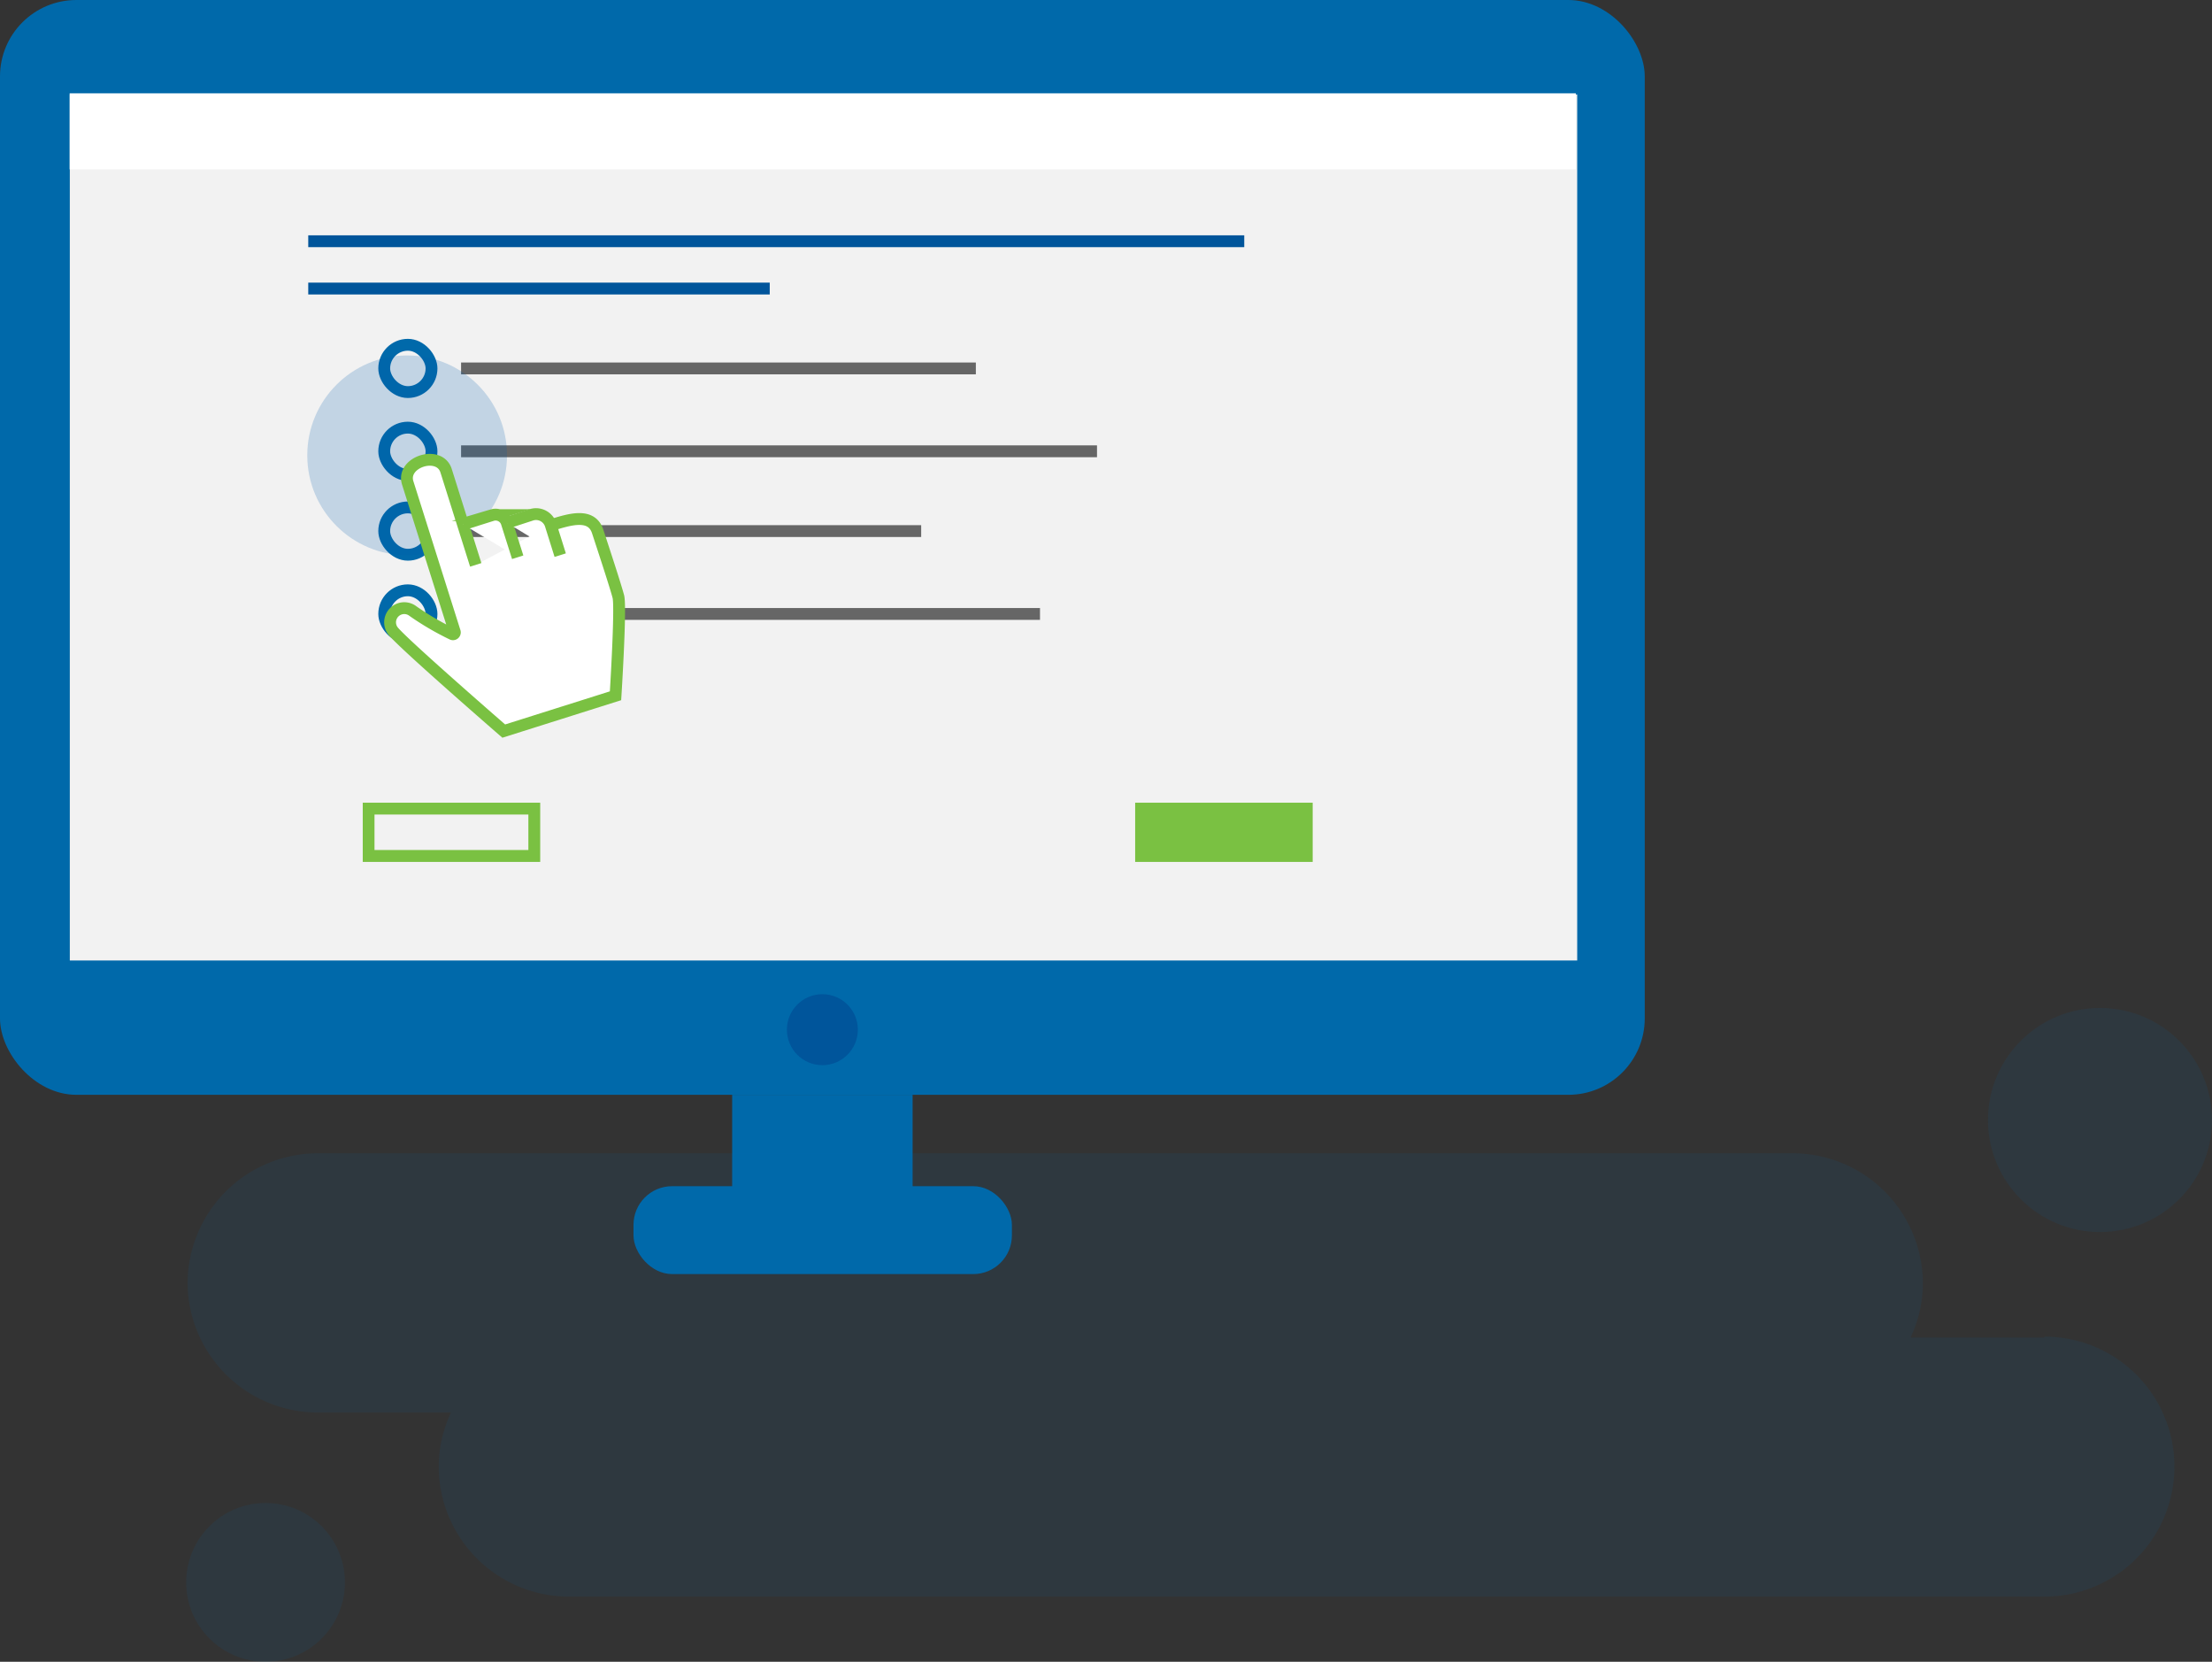 <svg xmlns="http://www.w3.org/2000/svg" width="273.12" height="205.14" viewBox="0 0 273.12 205.14"><rect x="0" y="0" width="273.12" height="205.14" fill="#333333" stroke="none"/><title>Select-answer</title><g id="Layer_2" data-name="Layer 2"><g id="Layer_1-2" data-name="Layer 1"><rect width="203.08" height="135.15" rx="9.43" style="fill:#0069aa"/><circle cx="101.54" cy="127.11" r="4.38" style="fill:#00559b"/><polygon points="112.68 149.66 112.68 135.15 101.54 135.15 90.4 135.15 90.4 149.66 112.68 149.66" style="fill:#0069aa"/><rect x="8.62" y="11.66" width="186.12" height="106.91" style="fill:#f2f2f2"/><line x1="38.06" y1="29.78" x2="153.63" y2="29.78" style="fill:none;stroke:#00559b;stroke-miterlimit:10;stroke-width:1.461px"/><line x1="38.06" y1="35.62" x2="95.04" y2="35.62" style="fill:none;stroke:#00559b;stroke-miterlimit:10;stroke-width:1.461px"/><line x1="56.93" y1="45.48" x2="120.49" y2="45.48" style="fill:none;stroke:#666;stroke-miterlimit:10;stroke-width:1.461px"/><line x1="56.93" y1="55.71" x2="135.45" y2="55.71" style="fill:none;stroke:#666;stroke-miterlimit:10;stroke-width:1.461px"/><rect x="47.44" y="42.56" width="5.84" height="5.84" rx="2.92" style="fill:none;stroke:#0069aa;stroke-miterlimit:10;stroke-width:1.461px"/><rect x="47.44" y="52.79" width="5.84" height="5.84" rx="2.92" style="fill:none;stroke:#0069aa;stroke-miterlimit:10;stroke-width:1.461px"/><line x1="56.93" y1="65.56" x2="113.74" y2="65.56" style="fill:none;stroke:#666;stroke-miterlimit:10;stroke-width:1.461px"/><line x1="56.93" y1="75.79" x2="128.41" y2="75.79" style="fill:none;stroke:#666;stroke-miterlimit:10;stroke-width:1.461px"/><rect x="47.44" y="62.64" width="5.84" height="5.84" rx="2.92" style="fill:none;stroke:#0069aa;stroke-miterlimit:10;stroke-width:1.461px"/><rect x="47.44" y="72.87" width="5.84" height="5.84" rx="2.92" style="fill:none;stroke:#0069aa;stroke-miterlimit:10;stroke-width:1.461px"/><rect x="140.16" y="99.09" width="21.92" height="7.31" style="fill:#7ac142"/><path d="M65.24,100.55v4.38h-19v-4.38h19m1.46-1.46H44.79v7.31H66.7V99.09Z" style="fill:#7ac142"/><circle cx="50.27" cy="56.21" r="12.33" style="fill:#005caa;opacity:0.2"/><path d="M58.74,69.73,55.08,58.11c-.82-2.59-5.55-1.1-4.74,1.5L56.15,78a.23.23,0,0,1-.33.27A34.85,34.85,0,0,1,51,75.45,1.75,1.75,0,0,0,48.62,78C50.25,79.88,62.2,90.25,62.2,90.25L76,85.89s.69-10.92.35-12.24-2-6.35-2.54-8c-.75-2.4-3.48-1.54-5.81-.81" style="fill:#fff;stroke:#7ac142;stroke-miterlimit:10;stroke-width:1.461px"/><path d="M57.16,64.73l3.62-1.14a1.45,1.45,0,0,1,1.81,1l1.33,4.2" style="fill:#fff;stroke:#7ac142;stroke-miterlimit:10;stroke-width:1.461px"/><path d="M62.59,64.54l3.07-1A1.9,1.9,0,0,1,68,64.8l1.17,3.73" style="fill:#fff;stroke:#7ac142;stroke-miterlimit:10;stroke-width:1.461px"/><rect x="8.6" y="11.52" width="185.97" height="9.39" style="fill:#fff"/><rect x="78.22" y="146.43" width="46.72" height="10.85" rx="4.77" style="fill:#0069aa"/><path d="M252.43,165.1H235.91a15.8,15.8,0,0,0,1.51-6.73h0a16.09,16.09,0,0,0-16-16H39.16a16.1,16.1,0,0,0-16,16h0a16.1,16.1,0,0,0,16,16H55.68a15.84,15.84,0,0,0-1.51,6.73,16.09,16.09,0,0,0,16,16H252.43a16.05,16.05,0,1,0,0-32.1Z" style="fill:#0069aa;opacity:0.1"/><circle cx="259.29" cy="138.26" r="13.83" style="fill:#0069aa;opacity:0.1"/><circle cx="32.79" cy="195.34" r="9.8" style="fill:#0069aa;opacity:0.1"/></g></g></svg>
